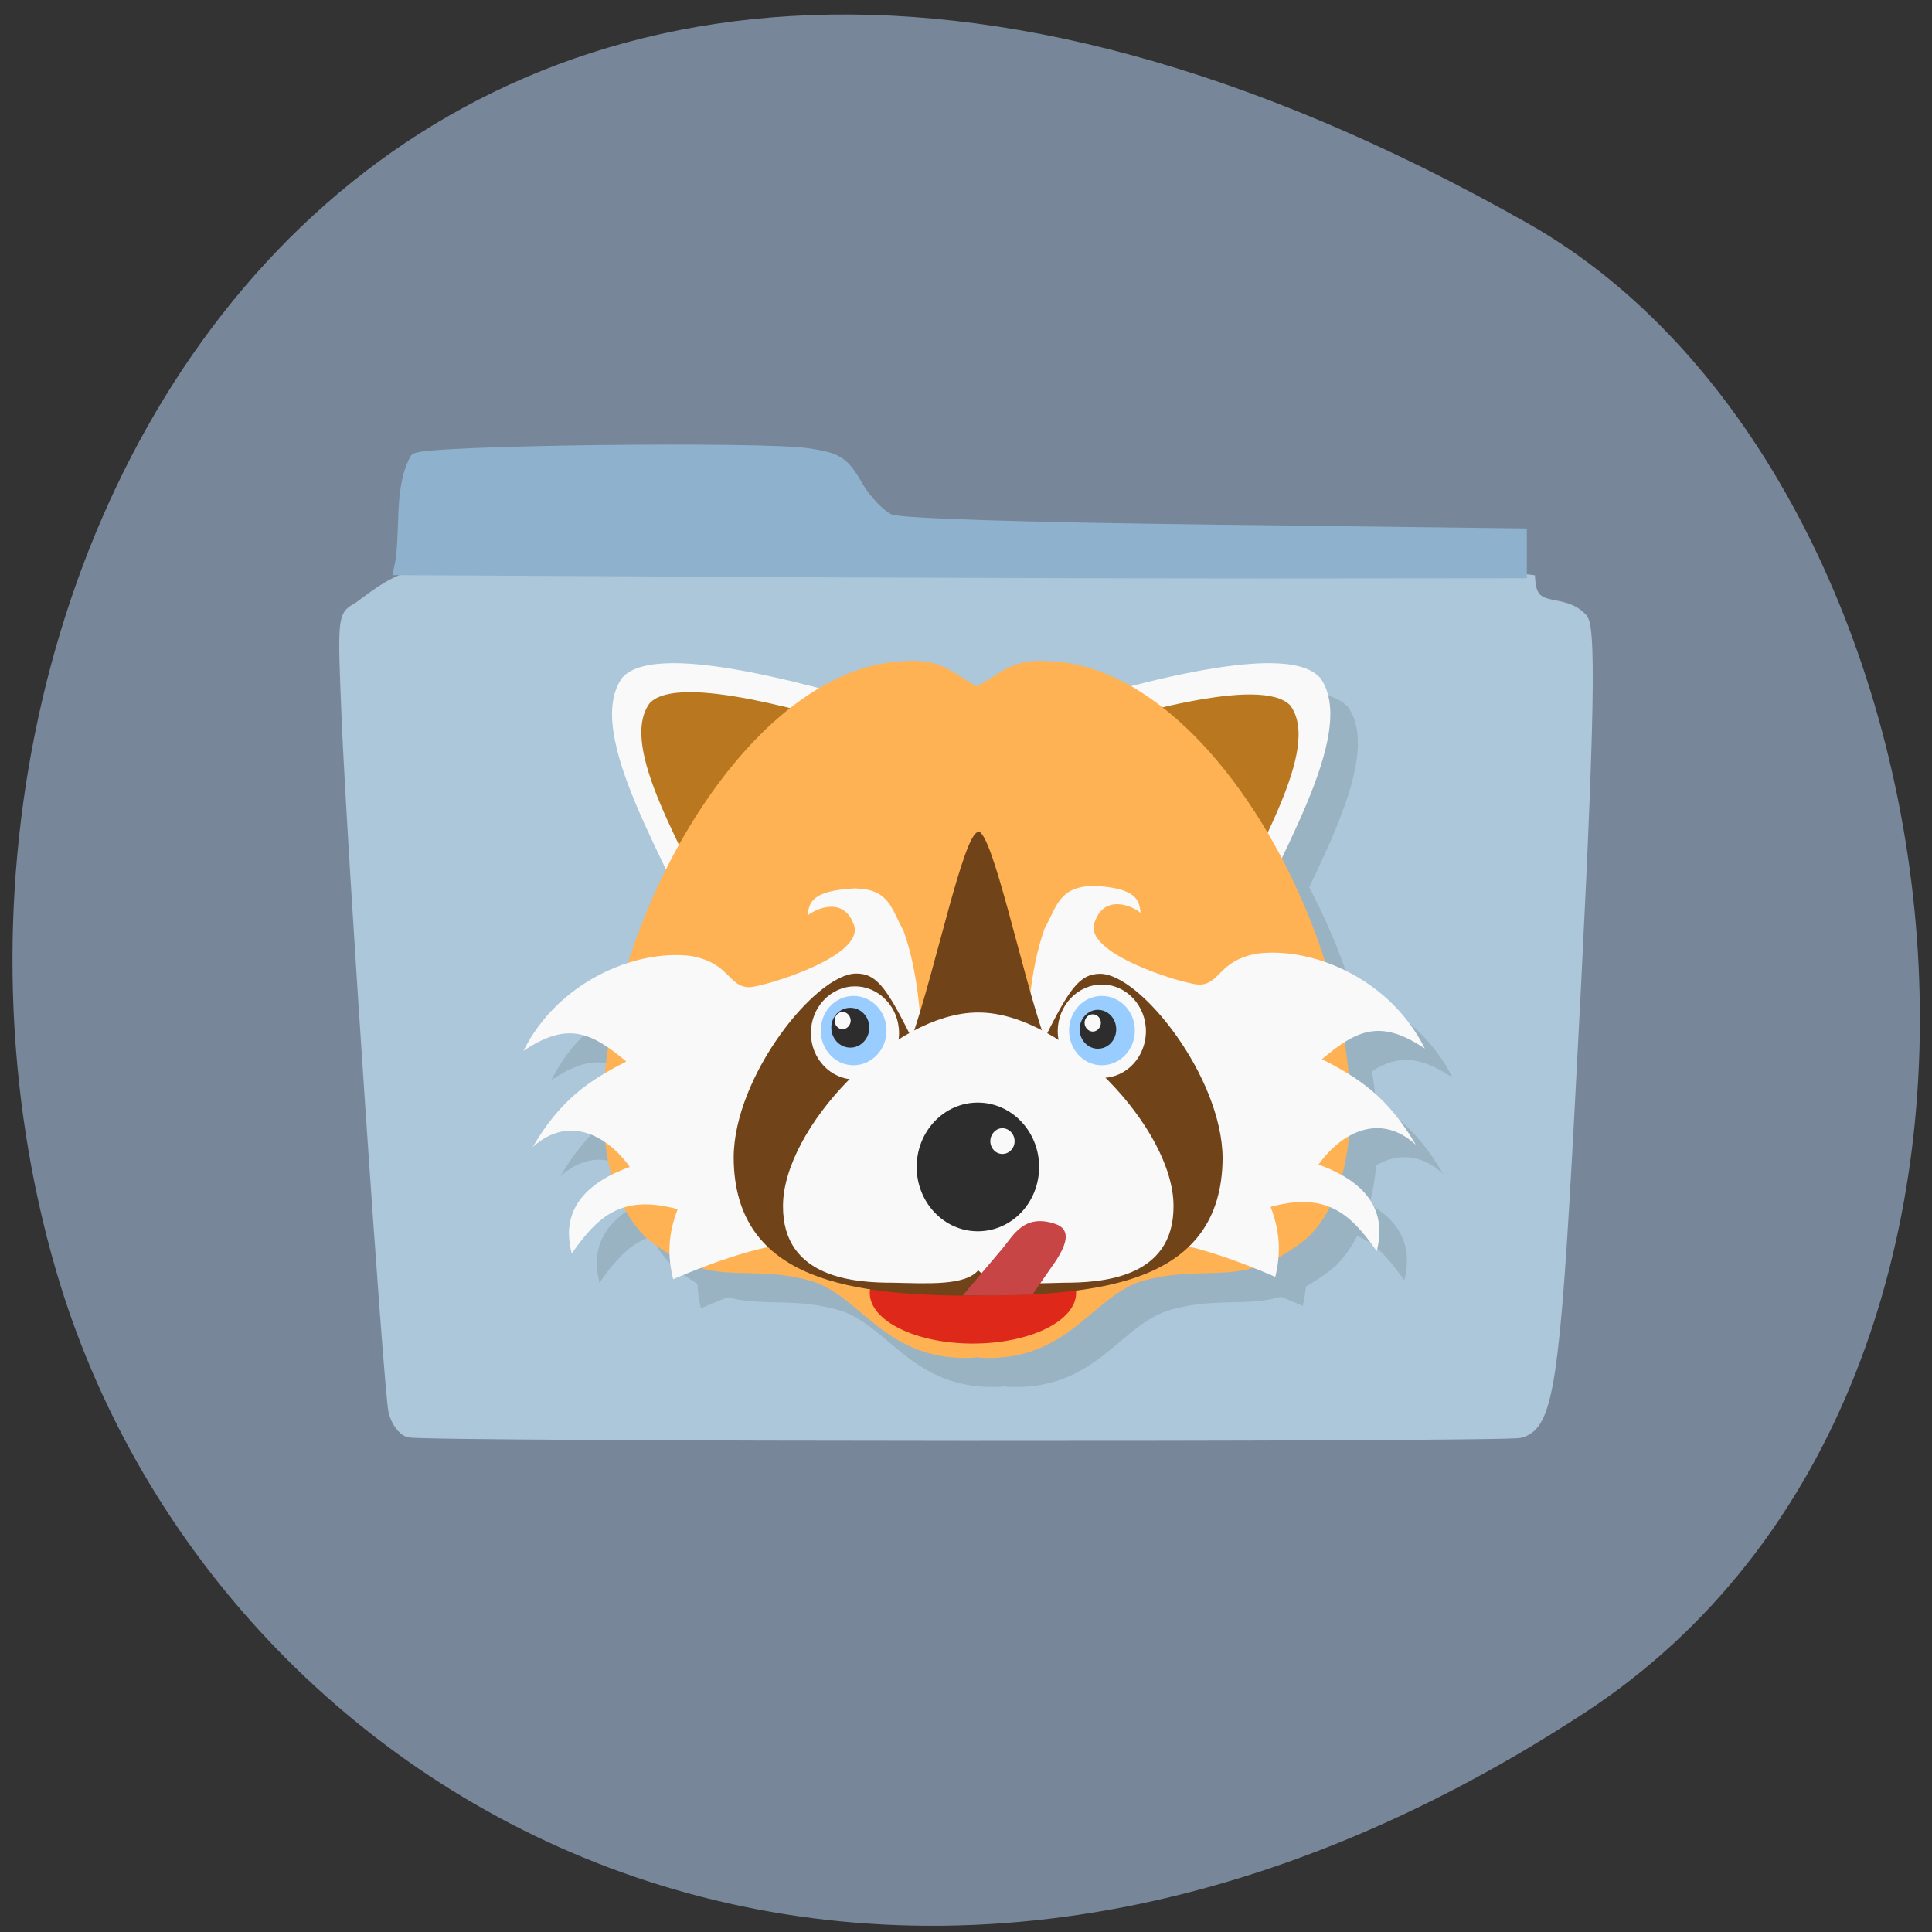 <svg xmlns="http://www.w3.org/2000/svg" xmlns:xlink="http://www.w3.org/1999/xlink" viewBox="0 0 32 32"><rect x="0" y="0" width="32" height="32" fill="#333333" stroke="none"/><defs><g id="5" clip-path="url(#4)"><path d="m 10.766 11.695 c -0.676 0.922 0.793 3.121 1.414 4.699 l 3.438 -4.059 c -1.414 -0.426 -4.246 -1.281 -4.844 -0.641"/><path d="m 22.316 11.695 c 0.68 0.922 -0.797 3.121 -1.418 4.699 l -3.434 -4.059 c 1.414 -0.426 4.246 -1.281 4.844 -0.641"/><path d="m 21.824 12.164 c 0.539 0.727 -0.625 2.473 -1.117 3.715 l -2.715 -3.207 c 1.117 -0.336 3.355 -1.012 3.832 -0.508"/><path d="m 11.219 12.13 c -0.539 0.727 0.625 2.469 1.117 3.711 l 2.719 -3.203 c -1.121 -0.34 -3.355 -1.016 -3.836 -0.508"/><path d="m 15.484 11.43 c -2.324 0.043 -4.398 3.328 -4.914 6.137 c -0.262 1.422 -0.125 2.719 0.578 3.41 c 1.082 0.891 1.594 0.418 2.707 0.711 c 0.863 0.23 1.242 1.363 2.734 1.281 l 0.043 -0.012 l 0.043 0.012 c 1.492 0.082 1.871 -1.051 2.734 -1.281 c 1.113 -0.293 1.613 0.176 2.703 -0.711 c 2.102 -2.063 -0.836 -9.484 -4.332 -9.547 c -0.594 -0.039 -0.801 0.25 -1.148 0.418 c -0.348 -0.172 -0.555 -0.457 -1.148 -0.418"/><path d="m 14.602 15.793 c 0.211 0.523 -1.465 1.023 -1.73 1.039 c -0.355 -0.004 -0.316 -0.406 -0.973 -0.52 c -0.953 -0.109 -2.215 0.453 -2.766 1.578 c 0.723 -0.492 1.117 -0.32 1.703 0.172 c -0.617 0.316 -1.086 0.625 -1.555 1.422 c 0.59 -0.539 1.227 -0.211 1.613 0.324 c -1.102 0.398 -1.059 1.063 -0.965 1.438 c 0.43 -0.609 0.816 -0.992 1.758 -0.738 c -0.164 0.43 -0.168 0.781 -0.078 1.16 c 2.297 -0.988 2.82 -0.535 4.305 -0.586 c -0.301 -1.707 0.027 -3.738 -0.484 -5.18 c -0.211 -0.383 -0.242 -0.695 -0.809 -0.707 c -0.727 0.035 -0.758 0.242 -0.781 0.449 c 0.121 -0.109 0.594 -0.324 0.758 0.145"/><path d="m 18.277 21.895 c 0 0.465 -0.766 0.84 -1.707 0.84 c -0.945 0 -1.711 -0.375 -1.711 -0.84 c 0 -0.465 0.766 -0.844 1.711 -0.844 c 0.941 0 1.707 0.379 1.707 0.844"/><path d="m 18.586 15.75 c -0.211 0.523 1.465 1.027 1.727 1.043 c 0.355 -0.008 0.32 -0.406 0.977 -0.52 c 0.949 -0.113 2.211 0.453 2.766 1.574 c -0.723 -0.488 -1.117 -0.32 -1.703 0.176 c 0.617 0.316 1.086 0.625 1.551 1.422 c -0.586 -0.543 -1.223 -0.215 -1.609 0.324 c 1.102 0.395 1.059 1.063 0.965 1.438 c -0.43 -0.609 -0.816 -0.992 -1.758 -0.738 c 0.164 0.43 0.168 0.777 0.074 1.16 c -2.293 -0.988 -2.82 -0.535 -4.305 -0.59 c 0.301 -1.703 -0.027 -3.738 0.488 -5.176 c 0.207 -0.383 0.242 -0.695 0.809 -0.711 c 0.727 0.035 0.758 0.246 0.781 0.453 c -0.121 -0.109 -0.594 -0.328 -0.762 0.141"/><path d="m 16.652 14.262 c -0.238 0.035 -0.703 2.27 -1.098 3.41 c -0.402 -0.797 -0.57 -1.066 -0.922 -1.066 c -0.664 0.004 -2.02 1.707 -2.027 3.051 c 0.012 2.074 2.027 2.285 4.047 2.285 v -0.004 c 2.023 0 4.047 -0.203 4.055 -2.277 c -0.008 -1.34 -1.363 -3.043 -2.027 -3.047 c -0.352 -0.004 -0.52 0.27 -0.922 1.066 c -0.395 -1.148 -0.859 -3.387 -1.102 -3.43"/><path d="m 15.348 17.594 c 0 0.426 -0.332 0.77 -0.734 0.77 c -0.402 0 -0.73 -0.344 -0.73 -0.77 c 0 -0.426 0.328 -0.773 0.73 -0.773 c 0.406 0 0.734 0.348 0.734 0.773"/><path d="m 19.438 17.563 c 0 0.426 -0.328 0.773 -0.73 0.773 c -0.402 0 -0.73 -0.348 -0.73 -0.773 c 0 -0.426 0.328 -0.77 0.73 -0.77 c 0.402 0 0.73 0.344 0.73 0.77"/><path d="m 16.652 17.25 c -1.414 0 -3.227 1.922 -3.227 3.203 c -0.008 1.211 1.215 1.277 1.82 1.277 c 0.582 0.012 1.199 0.047 1.414 -0.211 c 0.215 0.258 0.828 0.223 1.414 0.211 c 0.605 0 1.828 -0.066 1.82 -1.277 c 0 -1.281 -1.82 -3.203 -3.23 -3.203"/><path d="m 17.664 19.809 c 0 0.59 -0.449 1.07 -1.012 1.07 c -0.563 0 -1.012 -0.48 -1.012 -1.07 c 0 -0.59 0.449 -1.066 1.012 -1.066 c 0.559 0 1.012 0.477 1.012 1.066"/><path d="m 17.262 19.383 c 0 0.117 -0.09 0.215 -0.203 0.215 c -0.113 0 -0.199 -0.098 -0.199 -0.215 c 0 -0.117 0.086 -0.215 0.199 -0.215 c 0.113 0 0.203 0.098 0.203 0.215"/><path d="m 15.14 17.555 c 0 0.316 -0.242 0.574 -0.543 0.574 c -0.301 0 -0.543 -0.258 -0.543 -0.574 c 0 -0.316 0.242 -0.574 0.543 -0.574 c 0.301 0 0.543 0.258 0.543 0.574"/><path d="m 19.25 17.555 c 0 0.316 -0.242 0.574 -0.543 0.574 c -0.301 0 -0.547 -0.258 -0.547 -0.574 c 0 -0.316 0.246 -0.574 0.547 -0.574 c 0.301 0 0.543 0.258 0.543 0.574"/><path d="m 14.855 17.5 c 0 0.18 -0.141 0.328 -0.316 0.328 c -0.172 0 -0.313 -0.148 -0.313 -0.328 c 0 -0.188 0.141 -0.332 0.313 -0.332 c 0.176 0 0.316 0.145 0.316 0.332"/><path d="m 14.551 17.387 c 0 0.074 -0.063 0.141 -0.137 0.141 c -0.074 0 -0.133 -0.066 -0.133 -0.141 c 0 -0.078 0.059 -0.145 0.133 -0.145 c 0.074 0 0.137 0.066 0.137 0.145"/><path d="m 18.945 17.527 c 0 0.18 -0.137 0.32 -0.305 0.32 c -0.168 0 -0.301 -0.141 -0.301 -0.32 c 0 -0.176 0.133 -0.32 0.301 -0.32 c 0.168 0 0.305 0.145 0.305 0.32"/><path d="m 18.691 17.422 c 0 0.082 -0.063 0.145 -0.137 0.145 c -0.074 0 -0.133 -0.063 -0.133 -0.145 c 0 -0.074 0.059 -0.141 0.133 -0.141 c 0.074 0 0.137 0.066 0.137 0.141"/><path d="m 17.05 21.17 l -0.648 0.766 c 0.391 0 0.777 0 1.156 -0.016 l 0.391 -0.57 c 0.164 -0.258 0.25 -0.5 0 -0.594 c -0.531 -0.184 -0.707 0.184 -0.898 0.414"/></g><clipPath id="K"><path d="m 15 20 h 3 v 2 h -3"/></clipPath><clipPath id="E"><path d="m 12 13 h 9 v 9 h -9"/></clipPath><clipPath id="C"><path d="m 14 20 h 4 v 3 h -4"/></clipPath><clipPath id="D"><path d="m 16 14 h 8 v 8 h -8"/></clipPath><clipPath id="F"><path d="m 13 16 h 2 v 2 h -2"/></clipPath><clipPath id="G"><path d="m 17 16 h 2 v 2 h -2"/></clipPath><clipPath id="J"><path d="m 16 18 h 1 v 2 h -1"/></clipPath><clipPath id="H"><path d="m 12 16 h 8 v 6 h -8"/></clipPath><clipPath id="I"><path d="m 15 18 h 3 v 3 h -3"/></clipPath><clipPath id="B"><path d="m 8 14 h 8 v 8 h -8"/></clipPath><clipPath id="0"><path d="m 5 5 h 22 v 23 h -22"/></clipPath><clipPath id="1"><path d="m 26.66 16.719 c 0 6.117 -4.695 11.07 -10.48 11.07 c -5.785 0 -10.48 -4.953 -10.48 -11.07 c 0 -6.113 4.695 -11.07 10.48 -11.07 c 5.785 0 10.48 4.953 10.48 11.07"/></clipPath><clipPath id="4"><path d="M 0,0 H32 V32 H0 z"/></clipPath><clipPath id="A"><path d="m 9 10 h 14 v 13 h -14"/></clipPath><clipPath id="9"><path d="m 10 11 h 5 v 5 h -5"/></clipPath><clipPath id="6"><path d="m 10 10 h 6 v 6 h -6"/></clipPath><clipPath id="8"><path d="m 17 11 h 5 v 5 h -5"/></clipPath><clipPath id="7"><path d="m 17 10 h 6 v 6 h -6"/></clipPath><filter id="2" filterUnits="objectBoundingBox" x="0" y="0" width="32" height="32"><feColorMatrix type="matrix" in="SourceGraphic" values="0 0 0 0 1 0 0 0 0 1 0 0 0 0 1 0 0 0 1 0"/></filter><mask id="3"><g filter="url(#2)"><path fill-opacity="0.102" d="M 0,0 H32 V32 H0 z"/></g></mask></defs><path d="m 26.25 28.367 c -11.902 7.785 -22.746 1.504 -25.32 -7.316 c -3.461 -11.859 5.633 -27.965 24.375 -17.352 c 7.449 4.215 9.422 19.12 0.945 24.668" fill="#778799"/><g transform="matrix(0.093 0 0 0.083 -21.534 29.377)"><path d="m 304.5 -68.3 c -1 -0.283 -2.175 -2.126 -2.552 -4.02 c -0.879 -4.489 -7.279 -110.47 -8.325 -137.83 c -0.753 -20.223 -0.711 -20.837 1.59 -22.254 c 1.339 -0.803 6.192 -5.812 10.375 -6.426 c 27.988 -13.797 163.37 -4.063 198.17 0.756 c 0.46 7.135 5.941 3.355 9.371 7.654 c 1.632 2.221 1.046 26.412 -2.426 99.13 c -2.51 52.636 -3.723 61.66 -8.493 63.08 c -2.845 0.85 -194.83 0.756 -197.71 -0.094" fill="#abc7d9" stroke="#abc7d9" stroke-width="2.437"/><path d="m 357.97 -240.05 l -55.05 -0.331 c 1.339 -6.851 -0.167 -15.687 2.803 -21.924 c 1.422 -1.559 61.832 -2.41 69.864 -0.945 c 5.146 0.898 5.982 1.559 8.493 6.379 c 1.548 2.977 4.183 6 5.899 6.757 c 1.966 0.85 23.09 1.606 57.69 2.079 l 54.595 0.756 v 7.513 l -44.638 0.047 c -24.515 0 -69.36 -0.142 -99.65 -0.331" fill="#8eb2cd" stroke="#8eb2cd" stroke-width="2.425"/></g><g clip-path="url(#0)"><g clip-path="url(#1)"><use xlink:href="#5" mask="url(#3)"/></g></g><g clip-path="url(#6)"><g clip-path="url(#1)"><path d="m 10.313 11.215 c -0.68 0.922 0.793 3.121 1.414 4.699 l 3.434 -4.059 c -1.414 -0.426 -4.246 -1.281 -4.844 -0.641" fill="#f9f9f9"/></g></g><g clip-path="url(#7)"><g clip-path="url(#1)"><path d="m 21.859 11.215 c 0.68 0.922 -0.793 3.121 -1.414 4.699 l -3.438 -4.059 c 1.418 -0.426 4.246 -1.281 4.844 -0.641" fill="#f9f9f9"/></g></g><g clip-path="url(#8)"><g clip-path="url(#1)"><path d="m 21.371 11.684 c 0.535 0.727 -0.629 2.469 -1.121 3.715 l -2.715 -3.207 c 1.117 -0.34 3.355 -1.012 3.836 -0.508" fill="#b97820"/></g></g><g clip-path="url(#9)"><g clip-path="url(#1)"><path d="m 10.762 11.645 c -0.539 0.73 0.625 2.473 1.121 3.715 l 2.715 -3.207 c -1.121 -0.336 -3.355 -1.012 -3.836 -0.508" fill="#b97820"/></g></g><g clip-path="url(#A)"><g clip-path="url(#1)"><path d="m 15.03 10.949 c -2.32 0.043 -4.398 3.328 -4.914 6.137 c -0.262 1.418 -0.125 2.719 0.582 3.41 c 1.082 0.891 1.59 0.414 2.703 0.711 c 0.863 0.23 1.246 1.363 2.734 1.281 l 0.047 -0.012 l 0.043 0.012 c 1.488 0.082 1.871 -1.051 2.73 -1.281 c 1.117 -0.293 1.617 0.176 2.707 -0.711 c 2.098 -2.063 -0.84 -9.484 -4.336 -9.547 c -0.594 -0.039 -0.801 0.25 -1.148 0.418 c -0.348 -0.172 -0.555 -0.457 -1.148 -0.418" fill="#ffb253"/></g></g><g clip-path="url(#B)"><g clip-path="url(#1)"><path d="m 14.14 15.309 c 0.211 0.527 -1.465 1.027 -1.727 1.043 c -0.355 -0.004 -0.32 -0.406 -0.977 -0.52 c -0.949 -0.109 -2.211 0.453 -2.766 1.574 c 0.723 -0.488 1.117 -0.316 1.703 0.176 c -0.617 0.316 -1.086 0.625 -1.551 1.418 c 0.586 -0.535 1.227 -0.207 1.609 0.328 c -1.102 0.398 -1.059 1.063 -0.961 1.434 c 0.426 -0.605 0.816 -0.988 1.754 -0.734 c -0.164 0.43 -0.168 0.781 -0.074 1.16 c 2.297 -0.988 2.82 -0.535 4.305 -0.586 c -0.301 -1.707 0.027 -3.738 -0.488 -5.18 c -0.207 -0.383 -0.242 -0.695 -0.805 -0.707 c -0.73 0.035 -0.762 0.242 -0.785 0.449 c 0.125 -0.109 0.594 -0.324 0.762 0.145" fill="#f9f9f9"/></g></g><g clip-path="url(#C)"><g clip-path="url(#1)"><path d="m 17.824 21.414 c 0 0.465 -0.766 0.84 -1.711 0.84 c -0.941 0 -1.707 -0.375 -1.707 -0.84 c 0 -0.465 0.766 -0.844 1.707 -0.844 c 0.945 0 1.711 0.379 1.711 0.844" fill="#de2819"/></g></g><g clip-path="url(#D)"><g clip-path="url(#1)"><path d="m 18.13 15.27 c -0.211 0.523 1.465 1.027 1.73 1.039 c 0.355 -0.004 0.32 -0.406 0.973 -0.516 c 0.953 -0.113 2.215 0.453 2.766 1.574 c -0.723 -0.488 -1.117 -0.32 -1.703 0.176 c 0.617 0.316 1.086 0.621 1.555 1.418 c -0.59 -0.539 -1.227 -0.211 -1.613 0.328 c 1.102 0.395 1.059 1.063 0.965 1.434 c -0.426 -0.605 -0.816 -0.988 -1.758 -0.734 c 0.164 0.426 0.168 0.777 0.078 1.16 c -2.297 -0.992 -2.82 -0.539 -4.305 -0.59 c 0.301 -1.707 -0.027 -3.738 0.484 -5.18 c 0.211 -0.383 0.242 -0.691 0.809 -0.707 c 0.727 0.035 0.758 0.246 0.781 0.449 c -0.121 -0.109 -0.594 -0.324 -0.758 0.145" fill="#f9f9f9"/></g></g><g clip-path="url(#E)"><g clip-path="url(#1)"><path d="m 16.199 13.781 c -0.242 0.035 -0.703 2.27 -1.098 3.41 c -0.402 -0.797 -0.57 -1.07 -0.922 -1.066 c -0.668 0.004 -2.023 1.703 -2.027 3.047 c 0.008 2.078 2.027 2.289 4.047 2.289 v -0.004 c 2.023 0 4.04 -0.203 4.051 -2.277 c -0.008 -1.34 -1.359 -3.047 -2.027 -3.051 c -0.352 0 -0.52 0.273 -0.922 1.07 c -0.395 -1.148 -0.855 -3.391 -1.098 -3.43" fill="#704319"/></g></g><g clip-path="url(#F)"><g clip-path="url(#1)"><path d="m 14.891 17.11 c 0 0.426 -0.332 0.77 -0.73 0.77 c -0.402 0 -0.73 -0.344 -0.73 -0.77 c 0 -0.426 0.328 -0.773 0.73 -0.773 c 0.402 0 0.73 0.348 0.73 0.773" fill="#f9f9f9"/></g></g><g clip-path="url(#G)"><g clip-path="url(#1)"><path d="m 18.98 17.08 c 0 0.426 -0.324 0.773 -0.727 0.773 c -0.406 0 -0.734 -0.348 -0.734 -0.773 c 0 -0.426 0.328 -0.773 0.734 -0.773 c 0.402 0 0.727 0.348 0.727 0.773" fill="#f9f9f9"/></g></g><g clip-path="url(#H)"><g clip-path="url(#1)"><path d="m 16.199 16.77 c -1.414 0 -3.23 1.922 -3.23 3.203 c -0.008 1.211 1.215 1.273 1.82 1.273 c 0.586 0.012 1.199 0.051 1.414 -0.207 c 0.215 0.254 0.832 0.223 1.414 0.207 c 0.609 0 1.828 -0.063 1.82 -1.273 c 0 -1.281 -1.82 -3.203 -3.23 -3.203" fill="#f9f9f9"/></g></g><g clip-path="url(#I)"><g clip-path="url(#1)"><path d="m 17.211 19.328 c 0 0.59 -0.453 1.066 -1.016 1.066 c -0.559 0 -1.012 -0.477 -1.012 -1.066 c 0 -0.59 0.453 -1.066 1.012 -1.066 c 0.559 0 1.016 0.477 1.016 1.066" fill="#2d2d2d"/></g></g><g clip-path="url(#J)"><g clip-path="url(#1)"><path d="m 16.805 18.902 c 0 0.117 -0.09 0.211 -0.203 0.211 c -0.109 0 -0.199 -0.094 -0.199 -0.211 c 0 -0.117 0.09 -0.215 0.199 -0.215 c 0.113 0 0.203 0.098 0.203 0.215" fill="#f9f9f9"/></g></g><g clip-path="url(#F)"><g clip-path="url(#1)"><path d="m 14.684 17.07 c 0 0.316 -0.246 0.574 -0.547 0.574 c -0.301 0 -0.543 -0.258 -0.543 -0.574 c 0 -0.32 0.242 -0.574 0.543 -0.574 c 0.301 0 0.547 0.254 0.547 0.574" fill="#9cf"/></g></g><g clip-path="url(#G)"><g clip-path="url(#1)"><path d="m 18.797 17.07 c 0 0.316 -0.246 0.574 -0.547 0.574 c -0.301 0 -0.543 -0.258 -0.543 -0.574 c 0 -0.32 0.242 -0.574 0.543 -0.574 c 0.301 0 0.547 0.254 0.547 0.574" fill="#9cf"/></g></g><g clip-path="url(#F)"><g clip-path="url(#1)"><path d="m 14.398 17.02 c 0 0.184 -0.141 0.332 -0.313 0.332 c -0.176 0 -0.316 -0.148 -0.316 -0.332 c 0 -0.184 0.141 -0.328 0.316 -0.328 c 0.172 0 0.313 0.145 0.313 0.328" fill="#2d2d2d"/><path d="m 14.09 16.906 c 0 0.074 -0.063 0.141 -0.133 0.141 c -0.074 0 -0.133 -0.066 -0.133 -0.141 c 0 -0.082 0.059 -0.145 0.133 -0.145 c 0.07 0 0.133 0.063 0.133 0.145" fill="#f9f9f9"/></g></g><g clip-path="url(#G)"><g clip-path="url(#1)"><path d="m 18.488 17.05 c 0 0.176 -0.133 0.32 -0.305 0.32 c -0.164 0 -0.301 -0.145 -0.301 -0.32 c 0 -0.18 0.137 -0.324 0.301 -0.324 c 0.172 0 0.305 0.145 0.305 0.324" fill="#2d2d2d"/><path d="m 18.234 16.941 c 0 0.078 -0.063 0.145 -0.133 0.145 c -0.074 0 -0.137 -0.066 -0.137 -0.145 c 0 -0.078 0.063 -0.141 0.137 -0.141 c 0.07 0 0.133 0.063 0.133 0.141" fill="#f9f9f9"/></g></g><g clip-path="url(#K)"><g clip-path="url(#1)"><path d="m 16.594 20.691 l -0.648 0.766 c 0.391 0 0.777 0 1.156 -0.016 l 0.395 -0.57 c 0.164 -0.258 0.246 -0.5 -0.004 -0.594 c -0.531 -0.188 -0.707 0.184 -0.898 0.414" fill="#c84545"/></g></g></svg>